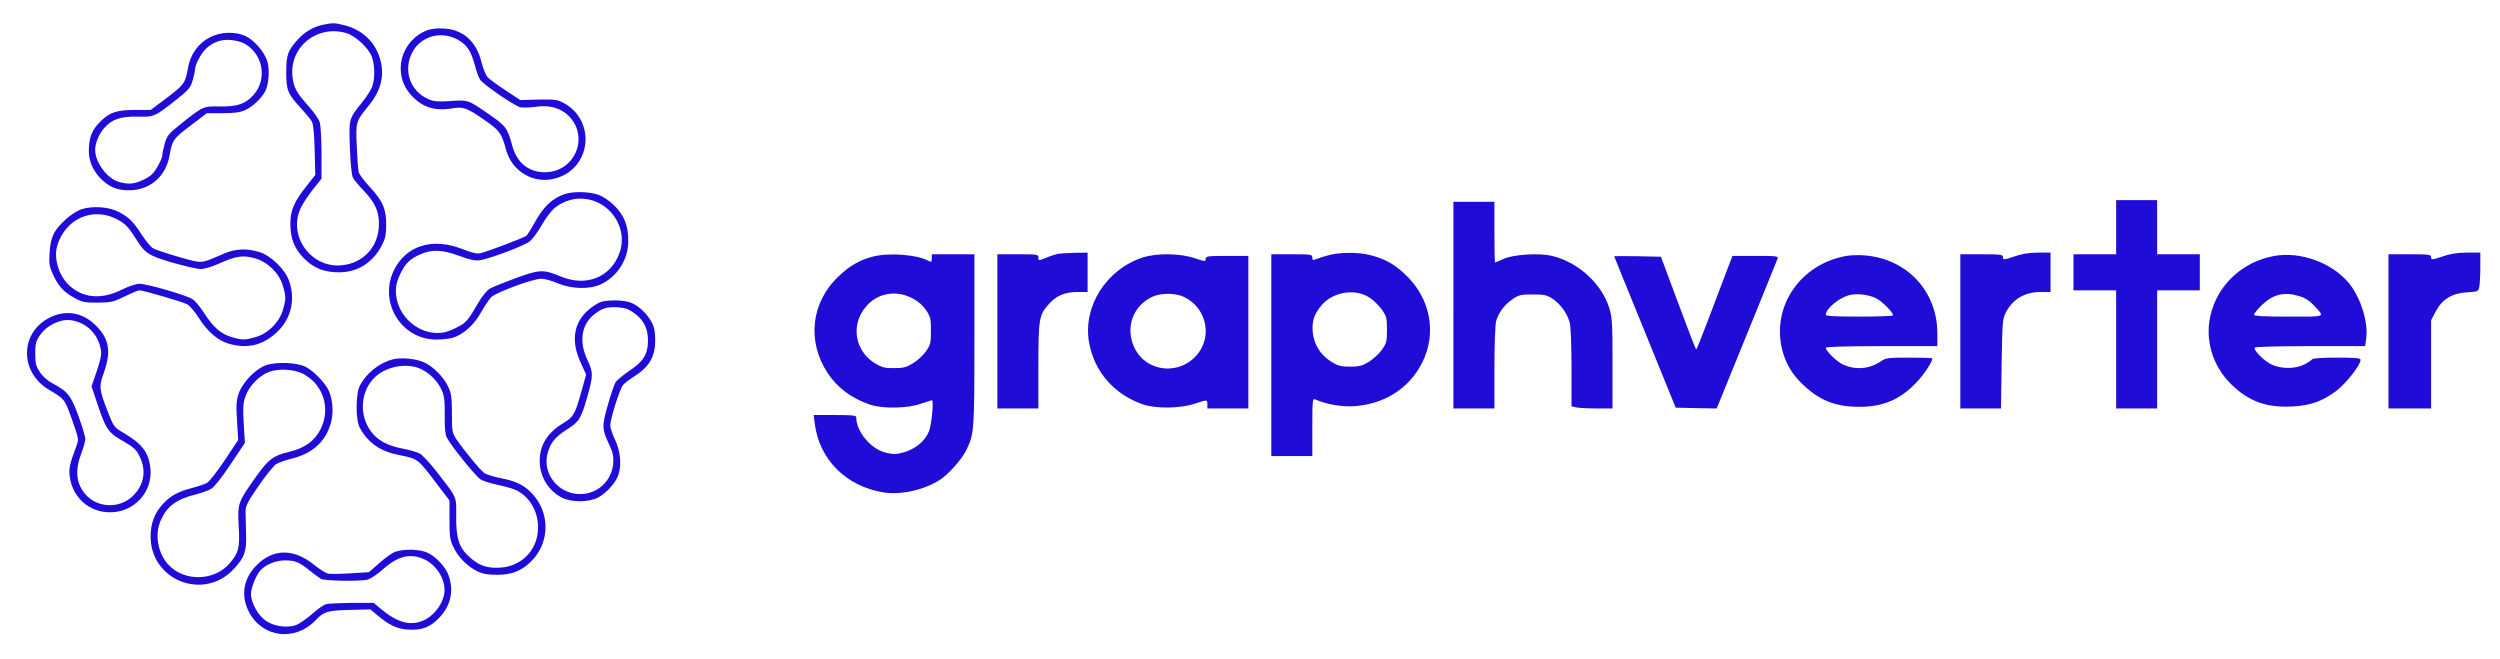 <?xml version="1.0" standalone="no"?>
<!DOCTYPE svg PUBLIC "-//W3C//DTD SVG 20010904//EN"
 "http://www.w3.org/TR/2001/REC-SVG-20010904/DTD/svg10.dtd">
<svg version="1.0"
        xmlns="http://www.w3.org/2000/svg" width="1524pt" height="402pt" viewBox="0 0 1524 402" preserveAspectRatio="xMidYMid meet">

        <g transform="translate(0,402) scale(0.1,-0.1)" fill="#1f0dd7" stroke="none">
                <path d="M1973 3870 c-60 -12 -114 -43 -156 -89 -63 -70 -72 -95 -72 -201 0
-111 8 -131 90 -220 29 -32 59 -68 66 -81 9 -16 15 -76 17 -175 l4 -150 -51
-65 c-77 -96 -101 -151 -101 -230 0 -94 24 -154 84 -215 61 -60 122 -84 215
-84 112 1 204 59 259 165 21 40 26 64 26 125 1 96 -21 146 -103 234 -33 35
-62 75 -65 88 -3 13 -8 82 -11 155 -7 150 -7 151 74 251 76 94 97 185 67 286
-31 102 -107 173 -212 201 -64 16 -70 17 -131 5z m139 -52 c54 -16 132 -88
153 -140 20 -51 22 -130 5 -182 -6 -20 -34 -65 -62 -99 -82 -102 -82 -100 -75
-279 3 -91 11 -167 18 -180 6 -13 36 -49 66 -80 69 -73 93 -125 93 -203 0
-136 -92 -238 -225 -252 -190 -20 -334 182 -250 352 13 28 47 78 75 113 l50
63 0 152 c0 84 -5 169 -10 189 -6 21 -36 64 -70 102 -72 80 -90 113 -97 180
-19 181 151 317 329 264z"/>
                <path d="M2606 3836 c-163 -61 -216 -263 -104 -391 68 -78 144 -103 252 -86
71 12 89 6 204 -74 88 -61 99 -76 127 -178 37 -136 173 -213 306 -173 215 63
243 352 44 459 -35 19 -54 22 -152 20 l-111 -3 -90 59 c-49 32 -98 68 -109 80
-11 12 -28 52 -37 89 -31 128 -111 201 -228 208 -40 3 -77 -1 -102 -10z m190
-61 c52 -30 77 -70 99 -154 9 -35 23 -74 32 -87 19 -29 208 -159 245 -168 15
-3 57 -2 93 3 83 12 149 -6 198 -52 133 -127 44 -347 -142 -347 -97 0 -169 57
-197 158 -32 116 -38 123 -157 205 -113 78 -116 79 -220 71 -74 -5 -100 -3
-132 10 -112 47 -158 171 -105 280 51 106 180 143 286 81z"/>
                <path d="M1282 3794 c-72 -36 -122 -105 -136 -189 -16 -91 -24 -102 -127 -180
l-100 -75 -97 0 c-111 0 -156 -16 -210 -71 -46 -46 -63 -82 -69 -145 -8 -74
12 -135 60 -191 53 -59 105 -83 182 -83 130 0 227 84 249 215 16 90 23 101
127 179 l100 76 97 0 c72 0 107 5 137 19 45 20 99 71 122 115 21 41 28 128 13
181 -16 56 -81 132 -135 156 -61 28 -149 25 -213 -7z m211 -41 c111 -65 137
-215 54 -310 -50 -56 -99 -74 -206 -72 -103 2 -101 3 -243 -110 -68 -54 -79
-67 -93 -113 -8 -28 -15 -61 -15 -72 0 -12 -13 -44 -30 -72 -23 -41 -41 -58
-82 -78 -57 -28 -92 -32 -153 -15 -71 20 -145 119 -145 195 0 41 23 96 53 131
49 56 99 74 206 72 103 -2 103 -2 243 109 68 54 79 67 93 114 8 28 15 61 15
72 0 12 13 44 30 72 40 70 110 108 188 100 29 -2 67 -13 85 -23z"/>
                <path d="M3439 2836 c-75 -27 -128 -78 -182 -177 -20 -36 -42 -71 -49 -77 -14
-11 -232 -94 -280 -106 -20 -4 -52 3 -110 26 -181 71 -340 22 -415 -126 -98
-194 41 -426 256 -426 35 0 81 5 101 11 65 20 129 77 172 154 22 39 50 80 62
93 28 29 258 114 306 113 19 0 64 -12 100 -28 85 -35 192 -38 261 -7 102 47
169 151 169 265 0 94 -24 154 -84 215 -34 33 -68 56 -100 67 -58 20 -156 21
-207 3z m182 -41 c132 -47 203 -194 154 -321 -55 -146 -202 -203 -355 -140
-108 45 -128 44 -275 -9 -71 -26 -143 -55 -160 -65 -16 -10 -45 -45 -64 -77
-72 -123 -78 -130 -142 -162 -45 -23 -76 -31 -113 -31 -108 0 -211 80 -242
186 -19 67 -14 115 20 182 30 59 58 85 119 112 70 31 135 28 237 -10 61 -23
96 -30 123 -27 56 8 267 86 304 114 18 13 51 58 75 100 24 42 59 89 79 105 70
56 157 72 240 43z"/>
                <path d="M12900 2635 l0 -165 -130 0 -130 0 0 -110 0 -110 130 0 130 0 0 -360
0 -360 125 0 125 0 0 360 0 360 130 0 130 0 0 110 0 110 -130 0 -130 0 0 165
0 165 -125 0 -125 0 0 -165z"/>
                <path d="M8860 2160 l0 -630 125 0 125 0 0 248 c0 136 5 263 10 283 15 52 49
99 99 134 39 27 50 30 124 30 73 0 86 -3 124 -28 48 -33 86 -87 102 -143 6
-23 11 -136 11 -275 l0 -236 31 -7 c17 -3 74 -6 125 -6 l94 0 0 274 c0 246 -2
280 -20 339 -46 148 -191 280 -349 317 -79 19 -233 9 -295 -18 -27 -12 -50
-22 -52 -22 -2 0 -4 83 -4 185 l0 185 -125 0 -125 0 0 -630z"/>
                <path d="M499 2745 c-57 -18 -142 -93 -171 -149 -14 -27 -23 -67 -26 -117 -4
-66 -1 -84 20 -130 33 -73 66 -109 130 -144 48 -27 62 -30 143 -30 83 1 96 4
165 38 41 20 81 37 90 37 24 0 260 -69 291 -85 15 -8 45 -43 67 -77 54 -87
118 -143 183 -162 113 -34 208 -13 294 66 88 80 118 198 78 314 -24 71 -112
157 -183 178 -78 23 -145 20 -215 -10 -148 -64 -126 -62 -276 -20 -74 21 -144
45 -157 53 -13 8 -43 44 -67 81 -51 80 -84 112 -145 142 -57 29 -157 36 -221
15z m211 -60 c51 -26 73 -48 118 -120 55 -89 77 -103 223 -146 74 -21 151 -39
173 -39 23 0 69 14 115 35 101 45 144 51 216 30 77 -22 147 -90 169 -166 20
-66 20 -82 0 -150 -22 -74 -89 -141 -163 -163 -68 -20 -84 -20 -149 -1 -66 20
-111 59 -167 146 -24 37 -56 76 -71 85 -35 24 -278 94 -323 94 -22 0 -67 -15
-111 -37 -126 -62 -240 -50 -324 33 -61 62 -90 165 -66 240 51 161 213 233
360 159z"/>
                <path d="M6450 2473 c-13 -3 -46 -13 -72 -24 -48 -19 -48 -19 -48 1 0 19 -7
20 -125 20 l-125 0 0 -470 0 -470 125 0 125 0 0 256 c0 285 4 312 59 375 46
55 100 79 179 79 l62 0 0 120 0 120 -77 -1 c-43 -1 -89 -4 -103 -6z"/>
                <path d="M8105 2466 c-27 -7 -62 -18 -77 -24 -25 -10 -28 -9 -28 8 0 19 -7 20
-125 20 l-125 0 0 -615 0 -615 125 0 125 0 0 176 c0 164 1 176 18 169 67 -30
162 -46 237 -41 184 12 335 108 414 264 92 182 51 396 -104 540 -67 63 -123
94 -212 117 -69 18 -179 18 -248 1z m248 -263 c23 -16 55 -48 72 -72 27 -39
30 -50 30 -121 0 -71 -3 -82 -30 -121 -17 -24 -53 -57 -79 -74 -42 -25 -59
-30 -116 -30 -57 0 -74 5 -115 30 -66 41 -107 108 -113 184 -5 64 10 108 54
160 71 84 211 105 297 44z"/>
                <path d="M12278 2456 c-64 -21 -68 -21 -68 -4 0 16 -11 18 -130 18 l-130 0 0
-470 0 -470 124 0 124 0 4 273 c4 254 6 275 26 313 42 81 115 124 212 124 l60
0 0 120 0 120 -77 0 c-55 0 -98 -7 -145 -24z"/>
                <path d="M14888 2456 c-64 -21 -68 -21 -68 -4 0 16 -11 18 -130 18 l-130 0 0
-470 0 -470 130 0 130 0 0 269 0 269 28 53 c39 75 100 112 192 117 66 4 68 5
74 34 3 17 6 70 6 119 l0 89 -82 0 c-60 0 -102 -7 -150 -24z"/>
                <path d="M5318 2455 c-79 -21 -138 -55 -204 -118 -170 -158 -197 -398 -68
-592 59 -89 143 -152 256 -191 76 -27 232 -24 312 5 33 11 63 21 67 21 12 0
-1 -140 -17 -187 -21 -57 -80 -108 -150 -129 -49 -14 -65 -15 -112 -4 -91 20
-182 128 -182 214 0 14 -16 16 -130 16 l-130 0 6 -47 c26 -223 191 -388 421
-425 105 -16 244 14 341 76 52 32 135 126 162 181 49 100 50 117 50 673 l0
522 -130 0 -130 0 0 -25 c0 -23 -2 -25 -22 -14 -71 38 -245 50 -340 24z m243
-253 c36 -18 64 -43 84 -72 27 -41 30 -52 30 -127 0 -74 -3 -85 -30 -124 -17
-24 -52 -57 -79 -73 -40 -25 -58 -30 -114 -30 -55 -1 -75 4 -113 26 -128 75
-156 237 -60 349 70 83 183 103 282 51z"/>
                <path d="M6968 2451 c-224 -72 -368 -299 -329 -519 32 -179 154 -318 331 -378
78 -26 223 -24 310 4 81 27 80 27 80 -3 l0 -25 125 0 125 0 0 465 0 465 -130
0 c-119 0 -130 -2 -130 -18 0 -17 -4 -17 -67 4 -87 30 -230 32 -315 5z m247
-240 c129 -59 175 -219 97 -334 -103 -149 -323 -134 -398 26 -55 120 -8 253
111 308 52 24 138 24 190 0z"/>
                <path d="M11255 2460 c-282 -50 -458 -311 -390 -575 22 -84 60 -147 124 -208
104 -99 200 -137 347 -137 143 0 247 44 345 147 47 49 99 127 99 148 0 3 -63
5 -141 5 -128 0 -144 -2 -171 -21 -70 -50 -162 -57 -239 -18 -36 18 -99 81
-99 99 0 6 128 10 340 10 l340 0 0 79 c0 255 -185 453 -441 474 -35 3 -86 2
-114 -3z m183 -259 c37 -19 102 -85 102 -103 0 -5 -92 -8 -205 -8 -142 0 -205
3 -205 11 0 37 81 104 144 120 46 12 119 3 164 -20z"/>
                <path d="M13865 2460 c-196 -35 -349 -178 -391 -367 -33 -149 15 -306 129
-417 106 -103 212 -142 371 -134 111 6 184 32 269 96 59 45 147 157 147 188 0
11 -26 14 -144 14 -87 0 -147 -4 -151 -10 -4 -6 -25 -20 -48 -32 -54 -27 -138
-28 -198 -1 -46 21 -113 88 -104 104 4 5 142 9 339 9 l334 0 6 44 c15 99 -33
252 -105 340 -104 125 -294 194 -454 166z m151 -245 c32 -9 62 -27 85 -52 74
-80 87 -73 -150 -73 -156 0 -211 3 -211 12 0 6 22 33 49 59 68 65 135 82 227
54z"/>
                <path d="M9840 2458 c0 -2 85 -210 188 -463 l187 -460 125 -3 125 -2 182 447
c101 247 185 456 189 466 6 16 -5 17 -134 17 l-141 0 -39 -102 c-21 -57 -70
-185 -108 -285 -38 -101 -71 -183 -74 -183 -3 0 -52 127 -110 283 l-105 282
-143 3 c-78 1 -142 1 -142 0z"/>
                <path d="M3654 2176 c-17 -8 -47 -28 -68 -46 -90 -79 -106 -190 -47 -319 l34
-74 -28 -101 c-39 -141 -49 -158 -112 -196 -97 -59 -143 -133 -143 -230 0 -94
51 -179 134 -223 57 -30 164 -30 222 0 47 25 101 82 120 129 25 59 18 151 -16
222 -17 35 -30 75 -30 88 0 39 59 226 78 247 9 11 35 31 57 45 102 63 139 124
139 227 0 52 -5 80 -21 110 -27 51 -78 100 -125 119 -46 19 -152 20 -194 2z
m208 -62 c61 -42 88 -95 88 -169 0 -84 -27 -128 -113 -185 -37 -25 -74 -56
-83 -68 -9 -13 -31 -77 -49 -142 -37 -131 -36 -144 10 -243 22 -48 26 -69 23
-113 -9 -107 -97 -187 -204 -186 -131 1 -229 125 -196 248 18 66 45 99 118
146 75 47 86 65 125 202 36 126 36 146 -1 224 -52 110 -35 216 43 276 49 38
76 46 140 43 44 -3 67 -10 99 -33z"/>
                <path d="M299 2082 c-180 -94 -179 -333 1 -439 94 -55 94 -55 139 -181 42
-119 42 -119 26 -163 -41 -110 -46 -135 -40 -183 16 -128 118 -219 245 -219
147 -1 262 124 247 268 -10 97 -52 152 -167 218 -52 31 -57 36 -88 115 -59
151 -60 162 -29 250 46 130 33 206 -48 287 -81 82 -187 99 -286 47z m172 -23
c76 -26 129 -88 144 -171 5 -28 -1 -59 -25 -130 l-32 -93 38 -114 c47 -140 64
-167 134 -208 85 -49 99 -61 119 -101 41 -82 33 -161 -22 -227 -94 -115 -276
-94 -338 40 -26 55 -24 121 6 199 14 37 25 77 25 90 0 14 -18 75 -41 138 -45
125 -66 152 -157 200 -32 17 -62 43 -79 70 -24 36 -28 52 -28 112 0 62 4 77
29 113 18 27 46 51 79 68 56 27 96 31 148 14z"/>
                <path d="M2397 1830 c-84 -21 -162 -83 -203 -160 -26 -49 -27 -210 -1 -257 50
-93 126 -145 240 -167 116 -23 112 -19 240 -189 l67 -88 0 -117 c0 -102 3
-124 24 -167 28 -60 85 -118 146 -148 34 -16 63 -21 120 -21 91 0 149 23 210
84 113 113 114 297 2 413 -49 51 -96 74 -188 92 -42 8 -87 22 -100 30 -24 16
-125 138 -173 209 -24 37 -26 47 -26 155 0 97 -4 123 -22 162 -27 59 -92 125
-147 150 -52 23 -138 31 -189 19z m168 -59 c53 -24 104 -75 128 -130 16 -36
19 -65 18 -153 -1 -76 3 -117 13 -136 25 -49 176 -236 205 -254 15 -10 63 -25
107 -34 43 -9 95 -24 114 -34 80 -41 130 -127 130 -225 0 -141 -106 -246 -249
-246 -70 -1 -115 17 -169 65 -64 58 -82 114 -81 246 1 127 8 110 -114 268 -43
56 -92 109 -109 118 -16 8 -64 22 -106 30 -91 17 -153 51 -192 106 -73 101
-62 246 27 330 69 65 194 88 278 49z"/>
                <path d="M1620 1793 c-64 -23 -142 -105 -165 -172 -15 -45 -16 -72 -10 -168
l7 -115 -83 -125 c-47 -70 -94 -130 -109 -138 -14 -7 -55 -21 -90 -30 -83 -22
-127 -45 -172 -92 -54 -56 -80 -121 -80 -203 0 -268 323 -395 506 -200 67 72
80 108 76 215 -1 50 -3 109 -3 132 -1 37 8 57 78 159 44 64 93 125 109 135 16
10 60 25 97 34 124 31 203 102 235 213 18 61 14 139 -10 197 -20 47 -92 122
-141 148 -54 28 -182 33 -245 10z m226 -51 c125 -64 172 -213 108 -339 -37
-72 -95 -114 -193 -138 -97 -23 -125 -45 -203 -155 -108 -152 -110 -158 -103
-297 8 -133 0 -164 -57 -229 -94 -107 -274 -110 -370 -8 -67 72 -87 187 -47
274 38 85 94 126 212 156 35 9 79 24 96 35 18 11 66 72 117 149 l87 130 -7
116 c-6 95 -4 125 10 167 21 62 84 128 145 150 58 22 151 16 205 -11z"/>
                <path d="M2412 657 c-18 -5 -62 -36 -98 -68 l-65 -57 -114 -7 c-63 -4 -125 -5
-138 -1 -12 3 -51 28 -85 55 -122 98 -247 97 -347 -4 -82 -81 -99 -187 -47
-286 82 -157 282 -181 407 -49 49 52 71 58 207 62 l126 3 38 -32 c76 -64 124
-87 191 -91 86 -6 140 16 196 78 66 73 84 160 52 251 -19 54 -76 115 -130 140
-45 21 -139 24 -193 6z m173 -46 c71 -32 125 -113 125 -187 0 -74 -63 -162
-137 -190 -79 -30 -155 -7 -257 79 l-38 32 -132 0 c-72 -1 -143 -4 -158 -8
-15 -4 -55 -32 -88 -62 -34 -29 -77 -59 -97 -66 -55 -18 -131 -7 -180 25 -49
33 -93 111 -93 165 0 39 31 114 58 144 33 37 94 61 152 61 62 -1 85 -11 150
-64 25 -20 55 -42 67 -49 23 -12 228 -16 282 -5 17 4 59 31 96 64 91 81 167
99 250 61z"/>
        </g>
</svg>
